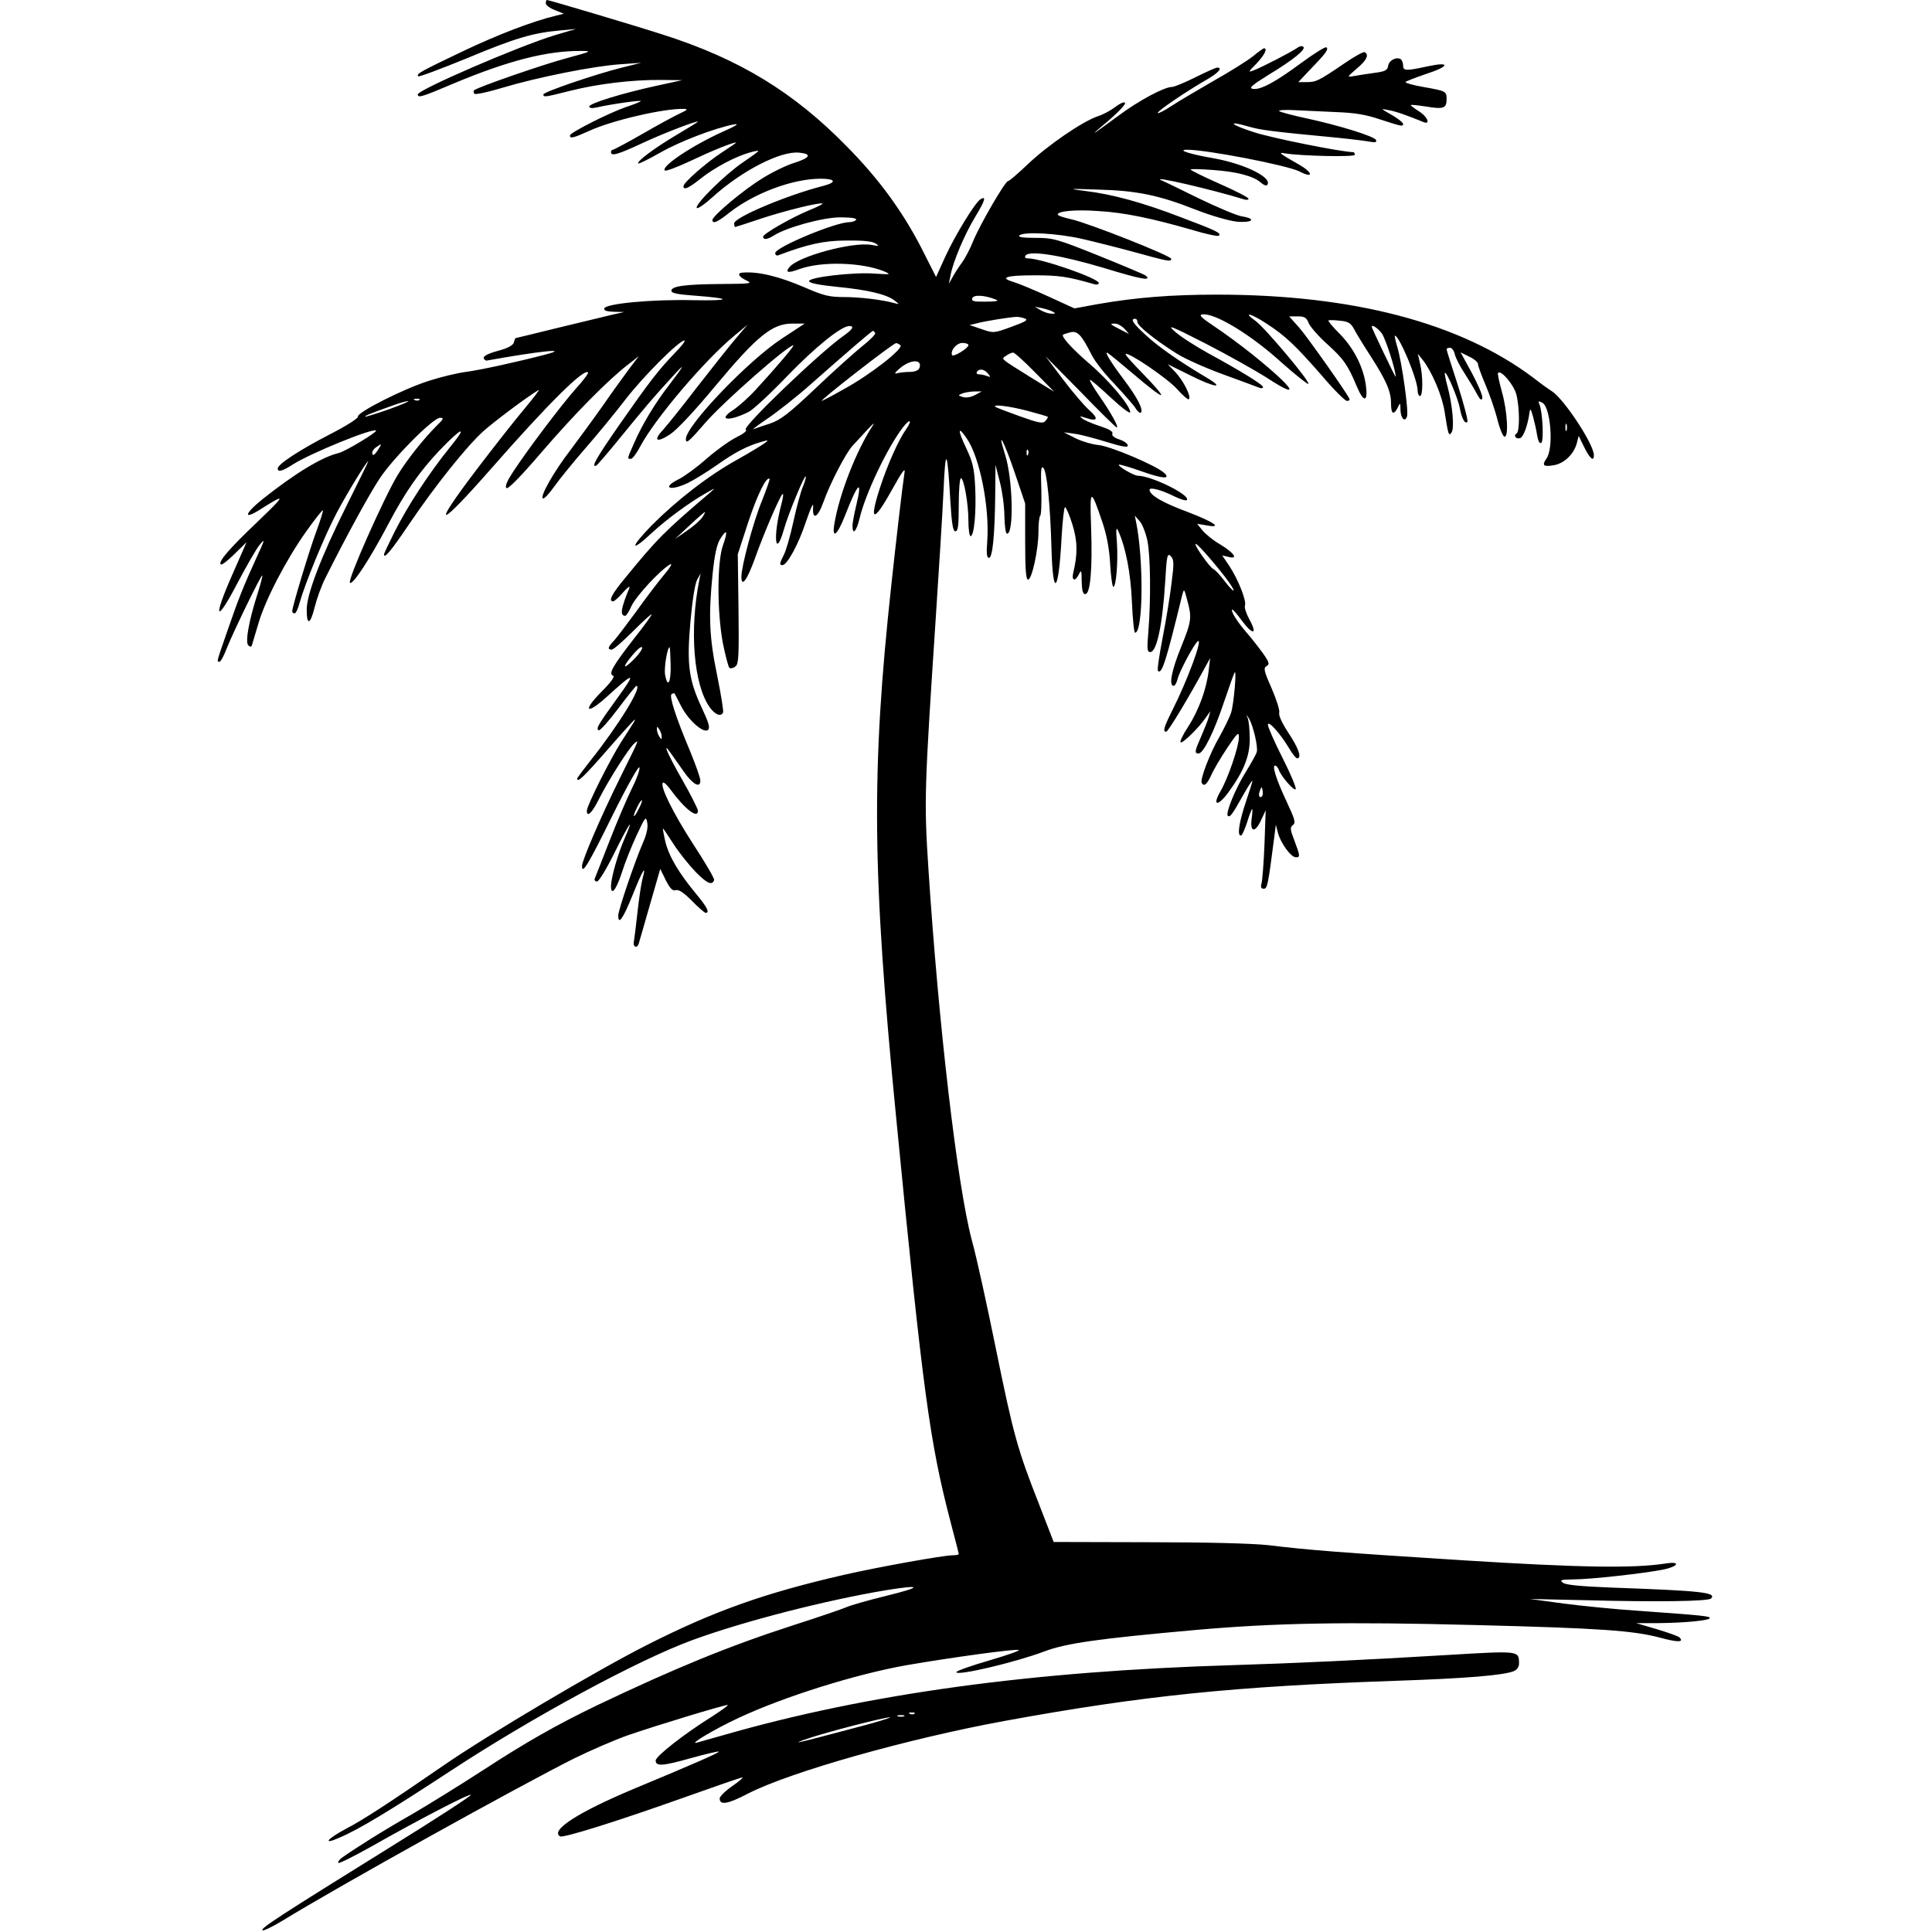 <?xml version="1.0" standalone="no"?>
<!DOCTYPE svg PUBLIC "-//W3C//DTD SVG 20010904//EN"
 "http://www.w3.org/TR/2001/REC-SVG-20010904/DTD/svg10.dtd">
<svg version="1.0" xmlns="http://www.w3.org/2000/svg"
 width="800pt" height="800pt" viewBox="0 0 800 800"
 preserveAspectRatio="xMidYMid meet">

<g transform="translate(0,800) scale(0.1,-0.1)"
fill="#000000" stroke="none">
<path d="M2260 7986 c0 -7 17 -20 38 -28 l37 -15 -30 -7 c-99 -24 -241 -78
-390 -149 -178 -85 -192 -93 -183 -103 4 -3 94 31 202 75 201 84 273 105 386
115 l65 6 -85 -25 c-152 -46 -570 -227 -570 -246 0 -16 18 -10 150 46 225 94
385 135 525 134 48 0 45 -2 -55 -29 -96 -25 -376 -122 -387 -134 -3 -2 -2 -9
1 -14 3 -5 55 6 118 25 143 43 378 90 488 97 l85 6 -80 -20 c-112 -28 -325
-101 -325 -111 0 -12 4 -12 111 15 115 29 257 46 376 45 l88 -1 -106 -23
c-142 -31 -279 -73 -279 -86 0 -7 12 -8 30 -4 66 15 191 32 183 26 -4 -4 -33
-15 -63 -25 -69 -24 -230 -105 -230 -117 0 -14 13 -11 82 20 94 43 310 93 390
90 18 0 15 -4 -17 -19 -22 -10 -92 -48 -154 -84 -63 -36 -119 -66 -123 -66 -4
0 -8 -4 -8 -10 0 -18 28 -10 127 36 87 41 233 97 233 90 0 -1 -40 -26 -89 -55
-91 -54 -166 -110 -158 -118 3 -2 43 18 91 45 80 46 226 102 306 117 23 4 8
-6 -44 -29 -127 -57 -260 -145 -243 -162 4 -4 51 14 105 39 86 41 174 77 190
77 3 0 -23 -18 -57 -40 -65 -42 -161 -126 -161 -141 0 -18 22 -8 72 32 58 46
144 91 201 107 20 6 37 9 37 7 0 -3 -28 -23 -62 -46 -74 -50 -201 -175 -193
-190 4 -5 34 16 68 47 119 107 278 189 355 182 55 -5 48 -21 -18 -42 -33 -10
-93 -39 -134 -65 -77 -47 -206 -155 -206 -172 0 -18 21 -9 71 31 102 80 261
140 377 140 63 0 68 -15 10 -30 -146 -37 -368 -130 -368 -155 0 -8 2 -15 4
-15 2 0 51 16 108 35 99 33 247 69 254 62 2 -2 -22 -14 -54 -27 -73 -30 -192
-98 -192 -110 0 -14 17 -12 43 4 52 34 204 76 277 76 45 0 69 -4 65 -10 -3 -5
-16 -10 -29 -10 -56 0 -306 -104 -306 -128 0 -8 6 -12 13 -9 119 45 188 61
282 61 65 1 107 -3 120 -12 18 -11 16 -12 -17 -6 -79 13 -302 -47 -339 -92
-19 -23 -6 -26 42 -8 92 33 259 28 351 -10 29 -13 26 -13 -39 -9 -89 7 -273
-15 -273 -31 0 -8 39 -16 118 -24 124 -12 205 -31 237 -57 20 -16 20 -16 -2
-10 -51 14 -143 25 -209 25 -60 0 -84 6 -160 39 -109 47 -196 68 -261 62 -22
-2 -14 -17 17 -32 28 -13 20 -14 -103 -15 -151 -1 -207 -9 -207 -28 0 -10 26
-15 94 -20 159 -12 157 -22 -5 -19 -169 4 -360 -14 -367 -34 -2 -9 10 -13 40
-14 l43 -1 -45 -10 c-25 -6 -125 -30 -224 -54 -98 -24 -179 -44 -181 -44 -1 0
-5 -8 -7 -18 -4 -12 -25 -24 -67 -35 -40 -11 -61 -22 -58 -30 2 -6 8 -11 13
-10 215 39 350 53 243 25 -110 -29 -269 -64 -330 -72 -37 -5 -104 -21 -150
-36 -104 -32 -300 -131 -297 -149 2 -7 -47 -38 -117 -74 -122 -63 -215 -123
-215 -141 0 -16 18 -12 63 17 74 47 332 152 344 140 6 -6 -128 -87 -155 -93
-70 -17 -179 -83 -315 -191 -78 -63 -81 -89 -4 -39 103 65 100 57 -15 -53
-120 -114 -165 -167 -154 -178 4 -4 29 15 57 43 l50 49 -61 -139 c-80 -182
-65 -200 24 -29 37 70 78 142 92 158 22 27 21 21 -12 -50 -56 -122 -79 -181
-123 -309 -46 -132 -44 -126 -32 -126 5 0 19 26 31 58 29 72 142 304 146 299
2 -1 -7 -36 -20 -77 -36 -112 -51 -199 -38 -212 8 -8 13 -8 16 3 2 8 14 47 26
87 28 98 116 266 197 380 36 51 68 91 70 89 2 -2 -10 -41 -27 -87 -30 -81
-100 -313 -100 -331 0 -5 4 -9 10 -9 5 0 14 19 20 42 23 82 102 275 154 374
45 85 124 214 131 214 1 0 -39 -82 -89 -182 -107 -214 -166 -369 -166 -432 0
-68 15 -63 33 10 9 36 29 91 45 122 84 168 181 346 225 412 59 88 221 250 249
250 17 0 15 -5 -13 -32 -56 -56 -125 -143 -163 -206 -55 -91 -208 -434 -197
-445 11 -11 81 95 160 245 69 131 128 215 210 302 95 99 120 107 45 15 -88
-109 -175 -242 -230 -351 -24 -48 -44 -90 -44 -93 0 -21 28 12 103 123 108
160 240 325 309 387 45 40 178 140 228 170 8 5 -18 -29 -57 -76 -39 -46 -130
-162 -203 -258 -188 -248 -157 -243 66 11 236 269 382 413 399 396 3 -3 -20
-34 -52 -69 -60 -68 -194 -245 -258 -342 -25 -38 -35 -61 -28 -68 6 -6 56 44
146 149 136 158 272 296 357 362 l45 35 -38 -50 c-20 -27 -71 -97 -111 -155
-41 -58 -102 -141 -135 -185 -69 -90 -126 -191 -113 -199 5 -3 27 21 49 52 22
31 80 102 128 157 48 55 122 145 165 201 74 96 222 244 244 244 6 0 -12 -24
-40 -52 -68 -71 -103 -116 -228 -295 -98 -141 -120 -180 -97 -171 4 2 50 55
101 118 99 121 132 161 214 250 57 63 52 51 -14 -35 -57 -74 -110 -161 -144
-239 -30 -68 -30 -66 -13 -66 6 0 24 24 39 53 60 113 266 356 390 458 l53 44
-51 -60 c-28 -33 -99 -123 -159 -200 -59 -77 -121 -154 -137 -172 -45 -47 -31
-59 26 -22 30 20 102 97 190 203 171 205 234 256 316 256 l52 0 -93 -61 c-141
-92 -399 -362 -399 -417 0 -22 13 -11 82 69 74 85 340 319 363 319 7 0 -73
-94 -155 -183 -30 -33 -72 -70 -93 -84 -69 -44 -19 -50 64 -8 19 10 90 76 159
148 115 119 223 207 257 207 22 0 14 -14 -26 -42 -99 -70 -419 -377 -403 -387
7 -4 -7 -16 -41 -33 -28 -14 -83 -54 -122 -88 -38 -34 -89 -71 -112 -83 -74
-36 -43 -53 33 -18 23 11 78 44 122 75 78 55 127 80 187 97 28 8 29 7 10 -7
-11 -8 -60 -38 -110 -66 -120 -66 -251 -168 -355 -272 -93 -95 -92 -118 1 -31
62 57 156 126 224 164 38 22 39 22 15 1 -187 -159 -220 -192 -352 -354 -55
-66 -70 -96 -49 -96 5 0 24 17 42 38 18 20 29 28 25 17 -35 -84 -40 -115 -17
-115 4 0 16 18 26 41 19 41 121 151 160 172 11 6 0 -14 -26 -44 -25 -30 -76
-97 -113 -149 -38 -52 -79 -106 -92 -121 -27 -28 -30 -39 -11 -39 7 0 46 34
87 75 41 41 76 73 78 71 2 -2 -31 -48 -74 -102 -87 -112 -106 -145 -85 -152 8
-3 -9 -27 -49 -67 -80 -81 -62 -97 23 -20 115 105 123 104 46 -2 -84 -116 -92
-130 -80 -137 5 -3 41 37 80 89 39 52 74 95 76 95 27 0 -74 -164 -192 -312
-29 -37 -53 -69 -53 -72 0 -19 28 8 125 119 60 69 111 125 113 125 4 0 0 -6
-55 -91 -47 -74 -143 -265 -143 -286 0 -30 22 -9 51 50 39 77 124 211 146 229
20 16 23 24 -64 -152 -76 -154 -153 -333 -153 -356 0 -36 24 2 125 207 63 127
111 212 113 201 2 -10 -13 -51 -33 -90 -19 -39 -61 -136 -91 -214 -31 -79 -58
-149 -61 -155 -3 -7 1 -13 9 -13 8 0 40 53 73 120 61 123 84 156 41 57 -27
-61 -56 -162 -56 -197 0 -42 22 -14 45 57 12 39 40 109 61 154 36 77 39 81 44
53 4 -19 -2 -48 -17 -82 -34 -78 -103 -281 -103 -303 0 -42 20 -13 60 86 42
105 58 130 40 64 -5 -19 -14 -79 -20 -134 -6 -55 -13 -110 -15 -122 -6 -24 13
-33 20 -10 2 6 23 79 46 160 l43 149 23 -47 c18 -35 28 -45 41 -41 12 4 33
-10 67 -44 27 -28 53 -50 57 -50 18 0 6 24 -39 78 -73 88 -113 156 -128 217
-7 30 -11 55 -10 55 1 0 21 -29 44 -65 23 -36 65 -88 92 -116 46 -47 68 -57
76 -33 2 6 -37 73 -87 149 -85 132 -138 240 -125 254 4 3 16 -8 28 -24 62 -85
117 -128 117 -92 0 7 -29 65 -65 128 -60 105 -86 165 -48 111 9 -13 33 -47 53
-75 38 -55 70 -73 70 -39 0 11 -19 64 -41 118 -62 147 -89 233 -78 240 6 3 11
4 12 3 1 -2 14 -26 28 -54 31 -60 94 -114 111 -97 9 9 2 31 -26 91 -54 116
-63 179 -47 358 8 88 19 158 28 173 l14 25 -5 -25 c-42 -209 -24 -435 43 -529
22 -30 45 -40 55 -22 3 4 -8 73 -24 152 -33 159 -37 247 -19 425 8 77 17 119
31 142 28 45 33 34 12 -25 -25 -68 -25 -275 -1 -405 11 -54 23 -101 28 -104 6
-3 17 0 25 7 13 10 14 47 12 238 l-3 226 44 135 c38 114 75 189 88 177 1 -2
-13 -43 -32 -91 -36 -87 -85 -271 -85 -314 0 -46 23 -15 55 73 36 102 102 256
115 269 5 5 3 -15 -5 -44 -35 -133 -25 -228 11 -102 18 64 85 225 90 219 3 -2
-3 -21 -11 -41 -9 -21 -27 -87 -40 -147 -13 -60 -31 -122 -40 -138 -18 -35
-18 -41 -5 -41 19 0 66 85 97 179 21 61 32 84 30 62 -4 -57 19 -46 43 21 26
74 93 204 121 233 10 11 37 40 60 65 26 28 34 34 21 15 -66 -101 -137 -282
-157 -404 -11 -66 12 -48 44 34 54 139 74 156 46 40 -8 -33 -15 -70 -15 -82 0
-41 16 -24 29 29 23 100 113 290 178 376 31 41 43 35 14 -7 -30 -42 -76 -145
-106 -237 -48 -147 -29 -152 49 -11 44 79 56 94 51 67 -9 -59 -33 -266 -54
-460 -84 -774 -80 -1191 20 -2210 111 -1139 139 -1341 224 -1668 19 -72 35
-134 35 -137 0 -3 -11 -5 -24 -5 -40 0 -311 -49 -451 -81 -331 -76 -539 -150
-819 -292 -205 -104 -653 -369 -836 -495 -228 -157 -335 -227 -408 -265 -79
-42 -98 -68 -28 -37 81 34 210 112 466 280 339 222 770 455 995 538 215 79
556 166 802 207 153 25 154 14 3 -23 -74 -18 -148 -39 -165 -47 -16 -7 -115
-41 -218 -74 -272 -88 -488 -177 -812 -331 -172 -83 -297 -154 -475 -270 -91
-59 -223 -141 -295 -183 -118 -67 -237 -142 -290 -180 -11 -8 -17 -18 -14 -21
3 -3 64 27 135 67 196 111 403 219 414 215 5 -2 -144 -99 -333 -216 -459 -285
-541 -338 -530 -345 4 -3 42 15 83 40 231 142 973 554 1206 671 67 33 168 77
225 97 116 40 395 125 412 125 6 0 -25 -22 -68 -50 -108 -67 -230 -162 -230
-180 0 -25 29 -23 146 10 61 17 113 29 115 27 4 -4 -101 -50 -351 -154 -229
-96 -348 -172 -306 -197 12 -8 238 63 505 158 132 47 244 86 250 86 5 0 -13
-16 -42 -36 -29 -20 -52 -43 -52 -51 0 -29 33 -24 117 20 175 90 664 228 1063
301 574 105 952 143 1615 166 299 10 450 23 493 40 14 6 22 18 22 32 -1 53 5
53 -297 35 -347 -21 -630 -34 -888 -42 -831 -25 -1513 -118 -2110 -290 -49
-14 -99 -28 -110 -31 -36 -9 78 58 170 101 192 90 490 183 700 220 186 32 441
67 463 63 9 -2 -45 -21 -120 -43 -76 -22 -138 -44 -138 -49 0 -17 243 40 365
86 90 34 226 53 630 89 329 29 620 34 1155 20 518 -13 653 -23 763 -52 74 -20
102 -20 81 1 -5 5 -47 20 -94 34 l-85 25 91 0 c110 1 214 11 214 21 0 8 -30
11 -295 30 -93 6 -233 20 -310 30 l-140 19 225 -5 c302 -8 513 -5 525 7 25 25
-42 32 -408 45 -130 5 -193 11 -205 20 -15 12 -9 13 43 14 69 0 295 25 373 41
63 13 72 35 10 25 -136 -21 -356 -17 -838 13 -518 33 -636 42 -810 63 -66 7
-252 12 -496 12 l-391 1 -60 155 c-90 228 -107 291 -179 644 -36 177 -80 380
-100 451 -60 226 -138 893 -180 1543 -18 278 -16 325 31 1037 13 198 28 434
32 525 8 184 16 171 28 -42 6 -98 11 -128 21 -128 11 0 14 23 14 110 0 61 4
110 9 110 12 0 31 -104 31 -177 0 -35 4 -63 9 -63 15 0 24 103 19 204 -4 77
-10 103 -37 160 -37 77 -35 96 3 39 53 -77 94 -283 84 -424 -4 -50 -2 -69 7
-69 15 0 24 92 26 260 l1 125 18 -70 c10 -38 19 -103 19 -142 1 -40 5 -73 11
-73 29 0 24 226 -8 327 -37 117 -3 53 40 -75 l43 -127 0 -157 c0 -114 3 -158
12 -158 16 0 43 125 43 198 0 32 3 62 7 66 5 4 6 53 5 109 -3 80 -1 99 8 90
15 -14 29 -152 34 -336 6 -209 30 -181 42 51 4 67 10 122 14 122 4 0 18 -31
30 -70 22 -69 23 -124 4 -202 -8 -34 9 -37 24 -5 9 19 11 15 11 -30 1 -39 5
-53 15 -53 21 0 30 104 24 278 -6 162 -2 164 48 16 17 -51 28 -110 31 -171 3
-51 9 -93 13 -93 12 0 20 105 15 182 -5 60 -3 69 6 48 30 -66 51 -172 56 -292
3 -71 9 -128 13 -128 34 0 36 305 4 460 l-5 25 20 -23 c11 -12 25 -48 32 -80
13 -62 15 -247 4 -379 -6 -72 -5 -83 8 -83 27 0 51 114 62 294 6 107 9 117 23
103 13 -14 14 -28 3 -112 -6 -53 -23 -155 -37 -227 -14 -72 -23 -133 -19 -136
16 -16 34 42 100 313 8 29 8 29 21 -20 20 -73 18 -87 -26 -196 -39 -96 -51
-159 -30 -159 5 0 12 12 16 28 7 31 70 148 84 157 22 14 -42 -160 -106 -287
-35 -70 -40 -88 -25 -88 8 0 95 145 160 265 l22 40 -6 -50 c-8 -75 -41 -166
-85 -234 -22 -33 -36 -63 -31 -65 8 -5 76 61 105 104 l18 25 -7 -25 c-4 -14
-18 -49 -31 -79 -27 -61 -29 -71 -11 -71 20 0 64 89 106 215 22 64 41 119 44
121 8 9 -4 -130 -15 -166 -6 -19 -28 -64 -48 -100 -40 -68 -82 -179 -74 -192
10 -16 21 -7 39 31 9 22 39 72 66 113 43 64 49 70 49 45 0 -38 -45 -170 -76
-223 -35 -60 -13 -66 31 -7 64 87 90 151 90 223 0 36 -4 74 -8 85 -8 19 -8 19
4 1 18 -29 39 -119 33 -140 -3 -10 -23 -46 -44 -80 -44 -70 -86 -173 -76 -184
9 -8 18 4 65 88 19 33 35 59 37 57 1 -1 -11 -40 -27 -87 -28 -84 -37 -140 -21
-140 5 0 16 25 26 55 9 30 19 55 21 55 2 0 1 -17 -2 -39 -8 -56 13 -62 38 -9
l20 43 -5 -140 c-3 -77 -9 -150 -12 -162 -5 -17 -2 -23 9 -23 15 0 18 17 43
210 l7 55 9 -35 c12 -43 54 -100 74 -100 18 0 18 5 -6 69 -18 46 -19 55 -6 65
12 9 8 23 -26 96 -42 89 -62 150 -48 150 5 0 11 -8 15 -17 9 -27 63 -89 70
-81 4 4 -20 62 -54 129 -34 67 -61 129 -61 138 1 20 51 -36 87 -96 14 -24 29
-43 34 -43 21 0 6 42 -35 104 -27 41 -42 73 -39 85 3 10 -12 56 -32 102 -32
72 -34 84 -20 91 13 8 11 16 -17 55 -18 25 -49 64 -69 87 -37 43 -63 85 -57
92 2 2 21 -19 41 -47 45 -60 65 -57 31 5 -13 24 -22 50 -19 58 8 19 -29 111
-65 165 l-29 43 26 -6 c42 -11 24 16 -35 52 -28 16 -61 43 -73 58 l-22 27 37
-6 c72 -14 34 13 -76 55 -103 38 -158 70 -158 92 0 12 48 0 102 -27 26 -13 50
-20 53 -15 13 21 -148 100 -203 100 -17 0 -85 40 -79 46 2 2 45 -10 95 -28 87
-31 123 -33 91 -5 -34 30 -217 108 -269 114 -30 3 -75 17 -100 30 l-45 23 44
-6 c25 -3 84 -19 133 -34 65 -20 88 -24 88 -15 0 8 -16 19 -34 25 -22 7 -33
16 -30 24 4 9 -13 19 -50 31 -31 10 -64 24 -73 31 -16 12 -13 12 15 3 48 -16
52 -2 11 34 -20 18 -69 75 -108 127 l-72 95 145 -147 c79 -82 147 -148 150
-148 10 0 -23 60 -71 129 -24 35 -42 65 -40 68 3 2 41 -31 86 -73 45 -42 81
-69 81 -61 0 27 -87 131 -170 202 -72 62 -117 112 -108 119 2 2 15 6 30 10 30
7 46 -10 88 -93 12 -25 54 -79 94 -120 39 -42 79 -87 88 -101 8 -14 19 -22 22
-19 12 11 -14 62 -68 134 -53 70 -81 115 -72 115 3 0 53 -41 112 -91 58 -50
108 -88 112 -85 3 4 -30 42 -73 86 -43 44 -77 81 -74 84 10 10 171 -99 212
-144 24 -27 47 -47 50 -43 11 10 -23 77 -56 112 l-32 33 93 -46 c101 -51 148
-57 69 -10 -113 67 -199 127 -251 175 -54 49 -67 69 -46 69 6 0 10 -6 10 -14
0 -15 73 -74 164 -131 33 -21 119 -59 190 -85 72 -26 139 -51 149 -55 9 -4 17
-3 17 2 0 10 -89 65 -230 142 -52 29 -113 68 -135 88 -35 31 -19 25 128 -50
93 -48 207 -112 254 -142 145 -95 114 -44 -57 94 -52 42 -126 96 -164 121 -51
34 -63 46 -48 48 51 8 203 -84 333 -203 52 -46 100 -84 106 -85 17 0 -179 233
-218 261 -56 40 -20 32 44 -10 80 -52 120 -90 232 -218 48 -57 95 -103 102
-103 8 0 13 3 11 8 -10 24 -174 256 -208 295 l-42 47 35 0 c29 0 37 -5 46 -28
7 -16 42 -56 79 -89 66 -60 83 -84 121 -175 28 -66 46 -63 37 5 -10 76 -50
155 -108 214 -29 29 -50 54 -47 56 2 2 23 2 47 -1 35 -3 45 -10 58 -33 8 -16
39 -67 69 -113 66 -103 85 -147 85 -197 0 -44 11 -50 28 -16 10 21 11 20 11
-10 1 -35 18 -53 27 -28 8 19 -21 225 -40 288 -8 26 -12 47 -10 47 18 0 94
-181 94 -227 0 -12 5 -23 10 -23 12 0 13 82 0 135 l-9 40 20 -25 c39 -50 81
-149 91 -216 15 -96 17 -102 29 -84 12 18 3 116 -17 189 -8 29 -13 55 -11 57
7 7 55 -107 62 -147 8 -42 21 -66 31 -56 4 4 -14 72 -39 151 -26 79 -47 146
-47 150 0 3 6 6 14 6 8 0 17 -12 20 -27 4 -16 22 -51 40 -78 18 -28 41 -66 51
-85 14 -26 20 -30 23 -18 2 10 -18 56 -43 103 l-47 86 36 -18 c20 -9 36 -23
36 -30 0 -8 14 -46 31 -86 17 -40 39 -103 49 -142 9 -38 23 -71 29 -73 19 -6
13 105 -10 186 -11 40 -19 76 -16 78 13 13 66 -50 76 -90 14 -56 14 -153 1
-161 -15 -9 -2 -25 15 -19 14 6 31 53 38 104 3 21 5 19 15 -15 6 -22 14 -57
17 -78 4 -23 10 -35 17 -31 11 7 6 125 -7 158 -7 16 -5 17 12 8 34 -19 47
-188 17 -230 -21 -30 -13 -36 32 -28 42 8 81 46 93 90 l8 31 23 -47 c24 -48
40 -61 40 -33 0 45 -123 232 -174 265 -13 8 -48 33 -77 56 -302 227 -746 344
-1310 344 -190 0 -337 -12 -492 -39 l-98 -18 -107 49 c-59 27 -124 54 -144 60
-62 18 -33 28 85 28 102 0 137 -5 245 -36 12 -4 22 -2 22 4 0 19 -237 102
-293 102 -11 0 -15 4 -11 11 14 24 145 3 323 -50 157 -48 202 -56 175 -32 -5
4 -92 41 -194 82 -174 70 -190 74 -262 74 -51 0 -74 3 -67 10 17 17 158 9 259
-14 52 -12 152 -37 221 -56 134 -37 149 -40 149 -27 0 13 -348 150 -414 164
-31 7 -56 15 -56 20 0 14 74 21 169 14 106 -6 220 -30 384 -77 59 -18 111 -29
114 -25 11 11 -10 21 -156 76 -158 61 -286 96 -396 109 -76 10 -73 10 50 6
161 -4 253 -23 403 -82 69 -27 140 -47 174 -51 65 -5 82 12 21 22 -21 3 -101
37 -178 74 -77 38 -147 72 -155 75 -54 23 207 -37 343 -79 9 -3 17 -1 17 3 0
5 -54 33 -120 62 -66 29 -120 56 -120 59 0 3 42 2 94 -2 98 -7 167 -25 198
-53 10 -9 21 -13 24 -10 29 29 -91 89 -223 112 -97 17 -150 34 -109 35 78 1
415 -64 467 -90 59 -31 57 -5 -3 29 -79 45 -88 52 -58 46 67 -11 290 -16 290
-6 0 6 -3 11 -6 11 -46 0 -342 59 -413 83 -97 31 -114 50 -21 23 48 -14 90
-20 365 -46 61 -6 123 -14 139 -17 21 -4 27 -2 24 7 -5 15 -153 61 -293 91
-55 12 -104 25 -108 29 -5 4 22 6 60 4 37 -2 115 -5 173 -8 79 -3 124 -10 183
-30 42 -14 82 -26 87 -26 23 0 7 18 -37 44 -47 27 -48 27 -13 20 30 -5 80 -23
143 -49 33 -14 18 23 -19 45 -19 12 -34 24 -32 25 2 2 30 -1 62 -6 73 -12 86
-8 86 30 0 33 -1 34 -97 51 -40 7 -73 16 -73 20 0 3 39 18 86 34 98 32 101 52
4 31 -88 -19 -100 -19 -100 4 0 11 -5 23 -10 26 -18 11 -49 -5 -52 -28 -3 -18
-12 -23 -58 -29 -30 -4 -68 -10 -84 -13 -30 -5 -29 -5 12 31 41 34 52 57 33
68 -5 3 -43 -18 -85 -47 -106 -72 -116 -77 -156 -77 l-34 0 50 53 c65 67 77
84 66 91 -5 3 -51 -26 -103 -64 -108 -80 -169 -113 -201 -108 -18 3 -6 14 63
57 104 63 157 106 146 117 -4 5 -16 3 -25 -4 -24 -17 -148 -81 -180 -93 -25
-10 -24 -7 11 28 33 35 47 63 31 63 -3 0 -24 -15 -47 -34 -23 -18 -96 -64
-162 -101 -66 -38 -144 -84 -173 -103 -29 -19 -55 -33 -58 -30 -5 6 118 90
209 142 44 26 60 46 37 46 -6 0 -46 -18 -90 -40 -44 -22 -88 -40 -97 -40 -32
0 -137 -56 -223 -120 -95 -70 -121 -88 -76 -50 67 55 111 99 104 105 -4 4 -22
-4 -40 -18 -18 -14 -51 -32 -74 -39 -63 -22 -205 -119 -287 -197 -41 -39 -78
-71 -83 -71 -12 0 -118 -183 -145 -250 -12 -30 -32 -68 -44 -85 -12 -16 -30
-43 -39 -60 l-17 -30 7 35 c10 56 59 172 104 245 39 65 45 85 20 70 -22 -13
-105 -149 -145 -236 l-39 -86 -51 101 c-81 162 -183 303 -319 440 -219 224
-444 361 -756 461 -107 35 -477 145 -485 145 -3 0 -5 -6 -5 -14z m1865 -1227
c13 -5 -1 -8 -42 -8 -52 -1 -61 2 -57 14 6 16 52 13 99 -6z m235 -50 c12 -7
11 -8 -5 -8 -11 0 -31 6 -45 14 l-25 15 30 -6 c17 -4 37 -10 45 -15z m-116
-28 c15 -6 2 -13 -55 -34 -74 -27 -75 -27 -124 -10 l-50 17 33 8 c34 9 135 25
162 26 8 0 24 -3 34 -7z m412 -42 l19 -22 -35 18 c-45 23 -47 25 -23 25 11 0
28 -10 39 -21z m1066 -20 c15 -20 59 -156 57 -179 0 -6 -99 201 -99 207 0 11
26 -6 42 -28z m-2098 2 c3 -4 -21 -29 -53 -54 -32 -26 -120 -104 -194 -175
-112 -106 -145 -131 -189 -146 -29 -9 -60 -20 -68 -23 -8 -3 19 17 60 45 41
28 120 90 175 139 153 135 255 223 260 223 2 0 6 -4 9 -9z m104 -50 c18 -11
-124 -123 -235 -183 -47 -27 -88 -48 -90 -48 -12 0 294 238 307 239 3 1 11 -3
18 -8z m282 0 c0 -13 -64 -52 -68 -41 -7 19 19 50 43 50 14 0 25 -4 25 -9z
m275 -112 l80 -81 -85 52 c-144 90 -135 82 -114 97 10 7 23 13 29 13 6 0 46
-36 90 -81z m-478 17 c-4 -10 -19 -16 -41 -16 -19 0 -43 -3 -53 -6 -11 -3 -7
4 12 20 45 39 96 40 82 2z m284 -23 c12 -15 12 -16 -4 -10 -10 4 -25 7 -33 7
-9 0 -12 5 -9 10 9 15 31 12 46 -7z m-54 -89 c-17 -9 -37 -12 -50 -8 -21 7
-21 7 -2 15 11 4 34 8 50 8 l30 0 -28 -15z m-2300 -20 c-3 -3 -12 -4 -19 -1
-8 3 -5 6 6 6 11 1 17 -2 13 -5z m-127 -39 c-52 -18 -96 -32 -98 -30 -3 3 32
17 123 49 22 8 47 15 55 15 8 0 -28 -15 -80 -34z m2644 -6 c45 -12 83 -23 85
-25 1 -1 -3 -9 -10 -17 -11 -12 -27 -9 -108 20 -53 19 -98 36 -100 39 -11 11
61 2 133 -17z m2233 -81 c-3 -7 -5 -2 -5 12 0 14 2 19 5 13 2 -7 2 -19 0 -25z
m-4924 -84 c-11 -17 -19 -22 -21 -14 -3 7 3 19 14 27 26 19 27 17 7 -13z
m2694 -16 c-3 -8 -6 -5 -6 6 -1 11 2 17 5 13 3 -3 4 -12 1 -19z m-1349 -260
c-9 -13 -37 -38 -64 -56 l-49 -34 60 56 c33 31 62 56 64 56 2 0 -3 -10 -11
-22z m2164 -246 c22 -29 39 -55 36 -57 -2 -3 -19 15 -38 40 -18 24 -39 46 -46
49 -13 5 -74 90 -74 103 1 10 65 -62 122 -135z m-2443 -338 c-48 -49 -56 -42
-12 11 21 25 39 41 42 34 2 -6 -12 -26 -30 -45z m148 -24 c2 -75 -12 -103 -23
-44 -5 28 9 114 19 114 1 0 3 -31 4 -70z m-37 -300 c0 -13 -1 -13 -10 0 -5 8
-10 22 -10 30 0 13 1 13 10 0 5 -8 10 -22 10 -30z m2486 -247 c-11 -11 -17 4
-9 23 7 18 8 18 11 1 2 -10 1 -21 -2 -24z m-2581 -52 c-21 -43 -29 -39 -8 4 9
19 18 33 21 31 2 -2 -4 -18 -13 -35z m1142 -3747 c-3 -3 -12 -4 -19 -1 -8 3
-5 6 6 6 11 1 17 -2 13 -5z m-44 -11 c-7 -2 -19 -2 -25 0 -7 3 -2 5 12 5 14 0
19 -2 13 -5z m-223 -53 c-221 -59 -255 -66 -175 -39 79 27 315 88 340 88 11 0
-63 -23 -165 -49z"/>
</g>
</svg>
